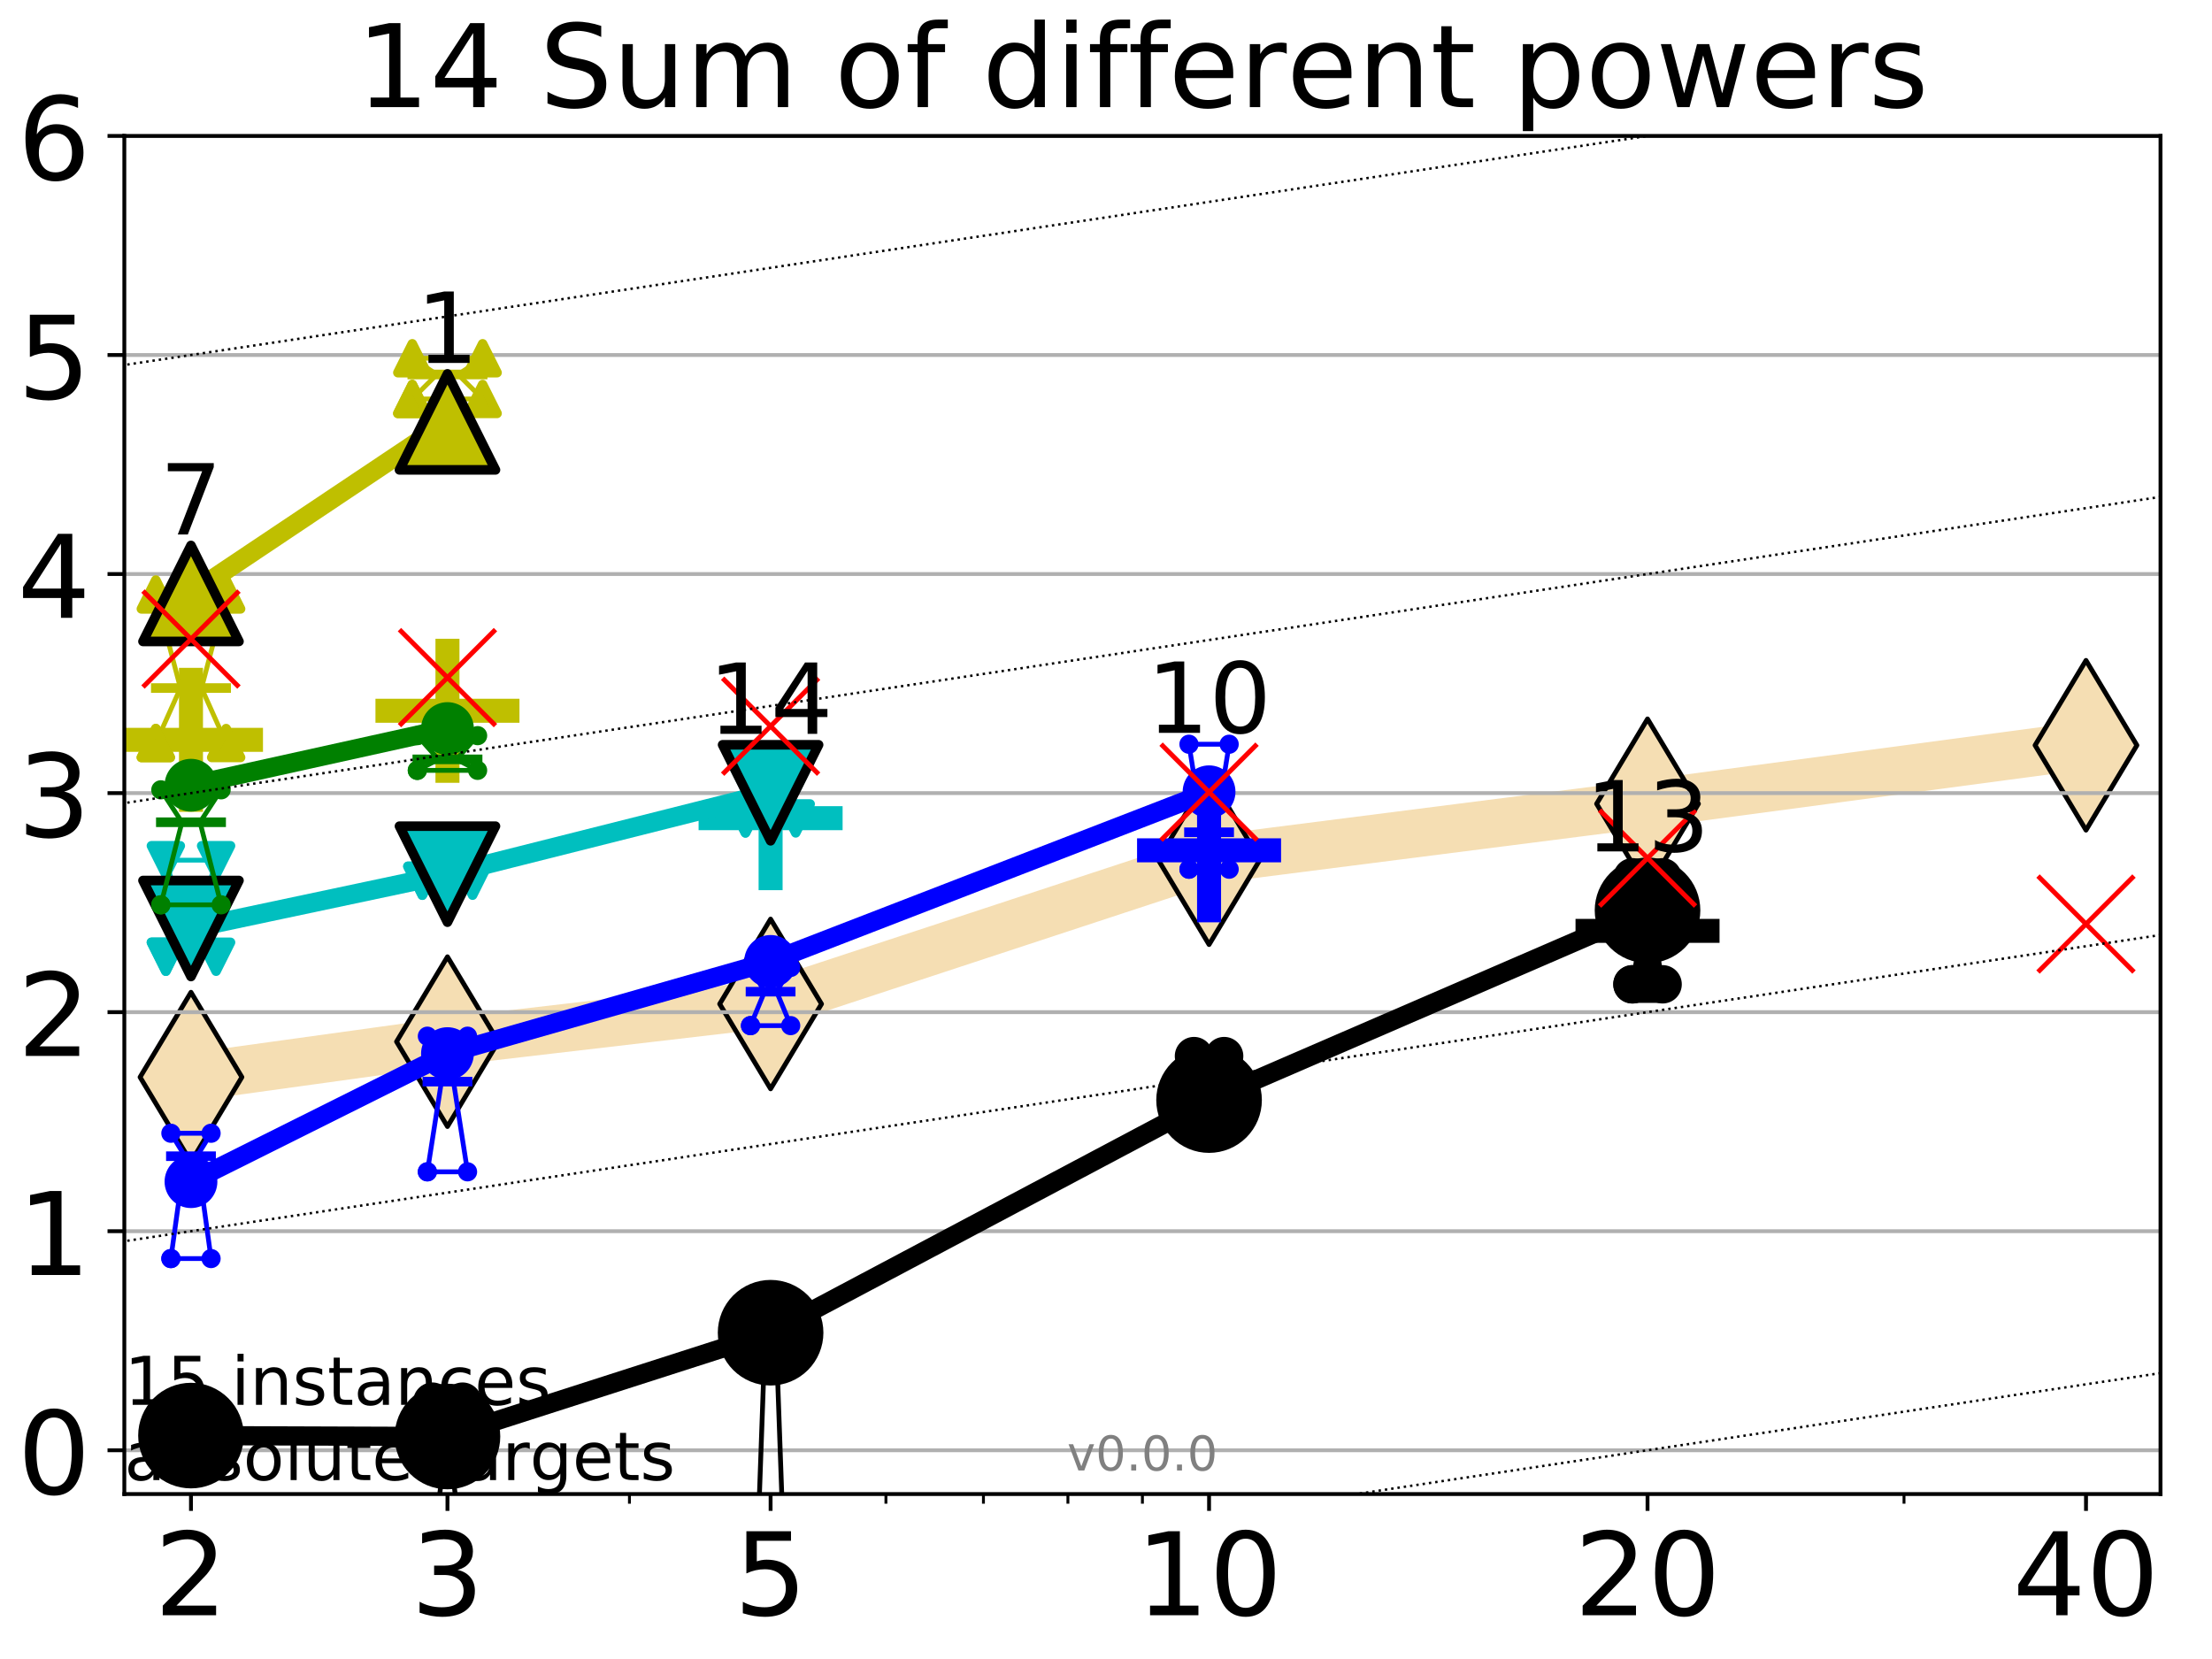 <?xml version="1.0" encoding="utf-8" standalone="no"?>
<!DOCTYPE svg PUBLIC "-//W3C//DTD SVG 1.1//EN"
  "http://www.w3.org/Graphics/SVG/1.1/DTD/svg11.dtd">
<!-- Created with matplotlib (http://matplotlib.org/) -->
<svg height="345.6pt" version="1.1" viewBox="0 0 460.8 345.6" width="460.8pt" xmlns="http://www.w3.org/2000/svg" xmlns:xlink="http://www.w3.org/1999/xlink">
 <defs>
  <style type="text/css">
*{stroke-linecap:butt;stroke-linejoin:round;}
  </style>
 </defs>
 <g id="figure_1">
  <g id="patch_1">
   <path d="M 0 345.6 
L 460.8 345.6 
L 460.8 0 
L 0 0 
z
" style="fill:#ffffff;"/>
  </g>
  <g id="axes_1">
   <g id="patch_2">
    <path d="M 25.9 311.24 
L 450.072 311.24 
L 450.072 28.32 
L 25.9 28.32 
z
" style="fill:#ffffff;"/>
   </g>
   <g id="line2d_1">
    <path clip-path="url(#p84d46f58c7)" d="M 39.784 224.389 
L 93.215 216.996 
L 160.53 209.141 
L 251.87 179.089 
L 343.211 167.448 
L 434.551 155.254 
" style="fill:none;stroke:#f5deb3;stroke-linecap:square;stroke-width:10;"/>
    <defs>
     <path d="M -0 17.678 
L 10.607 0 
L 0 -17.678 
L -10.607 -0 
z
" id="m1f54edf38d" style="stroke:#000000;stroke-linejoin:miter;"/>
    </defs>
    <g clip-path="url(#p84d46f58c7)">
     <use style="fill:#f5deb3;stroke:#000000;stroke-linejoin:miter;" x="39.784" xlink:href="#m1f54edf38d" y="224.389"/>
     <use style="fill:#f5deb3;stroke:#000000;stroke-linejoin:miter;" x="93.215" xlink:href="#m1f54edf38d" y="216.996"/>
     <use style="fill:#f5deb3;stroke:#000000;stroke-linejoin:miter;" x="160.53" xlink:href="#m1f54edf38d" y="209.141"/>
     <use style="fill:#f5deb3;stroke:#000000;stroke-linejoin:miter;" x="251.87" xlink:href="#m1f54edf38d" y="179.089"/>
     <use style="fill:#f5deb3;stroke:#000000;stroke-linejoin:miter;" x="343.211" xlink:href="#m1f54edf38d" y="167.448"/>
     <use style="fill:#f5deb3;stroke:#000000;stroke-linejoin:miter;" x="434.551" xlink:href="#m1f54edf38d" y="155.254"/>
    </g>
   </g>
   <g id="line2d_2">
    <defs>
     <path d="M -15 0 
L 15 0 
M 0 15 
L 0 -15 
" id="m82a27ba769" style="stroke:#bfbf00;stroke-width:5;"/>
    </defs>
    <g clip-path="url(#p84d46f58c7)">
     <use style="fill:#bfbf00;stroke:#bfbf00;stroke-width:5;" x="39.784" xlink:href="#m82a27ba769" y="154.121"/>
    </g>
   </g>
   <g id="line2d_3">
    <defs>
     <path d="M -15 0 
L 15 0 
M 0 15 
L 0 -15 
" id="m37ed80e625" style="stroke:#0000ff;stroke-width:5;"/>
    </defs>
    <g clip-path="url(#p84d46f58c7)">
     <use style="fill:#0000ff;stroke:#0000ff;stroke-width:5;" x="251.87" xlink:href="#m37ed80e625" y="177.135"/>
    </g>
   </g>
   <g id="line2d_4">
    <g clip-path="url(#p84d46f58c7)">
     <use style="fill:#bfbf00;stroke:#bfbf00;stroke-width:5;" x="93.215" xlink:href="#m82a27ba769" y="148.069"/>
    </g>
   </g>
   <g id="line2d_5">
    <defs>
     <path d="M -15 0 
L 15 0 
M 0 15 
L 0 -15 
" id="m08b32526a5" style="stroke:#000000;stroke-width:5;"/>
    </defs>
    <g clip-path="url(#p84d46f58c7)">
     <use style="stroke:#000000;stroke-width:5;" x="343.211" xlink:href="#m08b32526a5" y="193.916"/>
    </g>
   </g>
   <g id="line2d_6">
    <defs>
     <path d="M -15 0 
L 15 0 
M 0 15 
L 0 -15 
" id="m90ee6b397b" style="stroke:#00bfbf;stroke-width:5;"/>
    </defs>
    <g clip-path="url(#p84d46f58c7)">
     <use style="fill:#00bfbf;stroke:#00bfbf;stroke-width:5;" x="160.53" xlink:href="#m90ee6b397b" y="170.44"/>
    </g>
   </g>
   <g id="matplotlib.axis_1">
    <g id="xtick_1">
     <g id="line2d_7">
      <defs>
       <path d="M 0 0 
L 0 3.5 
" id="m9ef2059938" style="stroke:#000000;stroke-width:0.8;"/>
      </defs>
      <g>
       <use style="stroke:#000000;stroke-width:0.8;" x="39.784" xlink:href="#m9ef2059938" y="311.24"/>
      </g>
     </g>
     <g id="text_1">
      <!-- 2 -->
      <defs>
       <path d="M 19.188 8.297 
L 53.609 8.297 
L 53.609 0 
L 7.328 0 
L 7.328 8.297 
Q 12.938 14.109 22.625 23.891 
Q 32.328 33.688 34.812 36.531 
Q 39.547 41.844 41.422 45.531 
Q 43.312 49.219 43.312 52.781 
Q 43.312 58.594 39.234 62.25 
Q 35.156 65.922 28.609 65.922 
Q 23.969 65.922 18.812 64.312 
Q 13.672 62.703 7.812 59.422 
L 7.812 69.391 
Q 13.766 71.781 18.938 73 
Q 24.125 74.219 28.422 74.219 
Q 39.75 74.219 46.484 68.547 
Q 53.219 62.891 53.219 53.422 
Q 53.219 48.922 51.531 44.891 
Q 49.859 40.875 45.406 35.406 
Q 44.188 33.984 37.641 27.219 
Q 31.109 20.453 19.188 8.297 
z
" id="DejaVuSans-32"/>
      </defs>
      <g transform="translate(32.149 336.476)scale(0.24 -0.24)">
       <use xlink:href="#DejaVuSans-32"/>
      </g>
     </g>
    </g>
    <g id="xtick_2">
     <g id="line2d_8">
      <g>
       <use style="stroke:#000000;stroke-width:0.8;" x="93.215" xlink:href="#m9ef2059938" y="311.24"/>
      </g>
     </g>
     <g id="text_2">
      <!-- 3 -->
      <defs>
       <path d="M 40.578 39.312 
Q 47.656 37.797 51.625 33 
Q 55.609 28.219 55.609 21.188 
Q 55.609 10.406 48.188 4.484 
Q 40.766 -1.422 27.094 -1.422 
Q 22.516 -1.422 17.656 -0.516 
Q 12.797 0.391 7.625 2.203 
L 7.625 11.719 
Q 11.719 9.328 16.594 8.109 
Q 21.484 6.891 26.812 6.891 
Q 36.078 6.891 40.938 10.547 
Q 45.797 14.203 45.797 21.188 
Q 45.797 27.641 41.281 31.266 
Q 36.766 34.906 28.719 34.906 
L 20.219 34.906 
L 20.219 43.016 
L 29.109 43.016 
Q 36.375 43.016 40.234 45.922 
Q 44.094 48.828 44.094 54.297 
Q 44.094 59.906 40.109 62.906 
Q 36.141 65.922 28.719 65.922 
Q 24.656 65.922 20.016 65.031 
Q 15.375 64.156 9.812 62.312 
L 9.812 71.094 
Q 15.438 72.656 20.344 73.438 
Q 25.25 74.219 29.594 74.219 
Q 40.828 74.219 47.359 69.109 
Q 53.906 64.016 53.906 55.328 
Q 53.906 49.266 50.438 45.094 
Q 46.969 40.922 40.578 39.312 
z
" id="DejaVuSans-33"/>
      </defs>
      <g transform="translate(85.58 336.476)scale(0.24 -0.24)">
       <use xlink:href="#DejaVuSans-33"/>
      </g>
     </g>
    </g>
    <g id="xtick_3">
     <g id="line2d_9">
      <g>
       <use style="stroke:#000000;stroke-width:0.8;" x="160.53" xlink:href="#m9ef2059938" y="311.24"/>
      </g>
     </g>
     <g id="text_3">
      <!-- 5 -->
      <defs>
       <path d="M 10.797 72.906 
L 49.516 72.906 
L 49.516 64.594 
L 19.828 64.594 
L 19.828 46.734 
Q 21.969 47.469 24.109 47.828 
Q 26.266 48.188 28.422 48.188 
Q 40.625 48.188 47.75 41.5 
Q 54.891 34.812 54.891 23.391 
Q 54.891 11.625 47.562 5.094 
Q 40.234 -1.422 26.906 -1.422 
Q 22.312 -1.422 17.547 -0.641 
Q 12.797 0.141 7.719 1.703 
L 7.719 11.625 
Q 12.109 9.234 16.797 8.062 
Q 21.484 6.891 26.703 6.891 
Q 35.156 6.891 40.078 11.328 
Q 45.016 15.766 45.016 23.391 
Q 45.016 31 40.078 35.438 
Q 35.156 39.891 26.703 39.891 
Q 22.75 39.891 18.812 39.016 
Q 14.891 38.141 10.797 36.281 
z
" id="DejaVuSans-35"/>
      </defs>
      <g transform="translate(152.895 336.476)scale(0.24 -0.24)">
       <use xlink:href="#DejaVuSans-35"/>
      </g>
     </g>
    </g>
    <g id="xtick_4">
     <g id="line2d_10">
      <g>
       <use style="stroke:#000000;stroke-width:0.8;" x="251.87" xlink:href="#m9ef2059938" y="311.24"/>
      </g>
     </g>
     <g id="text_4">
      <!-- 10 -->
      <defs>
       <path d="M 12.406 8.297 
L 28.516 8.297 
L 28.516 63.922 
L 10.984 60.406 
L 10.984 69.391 
L 28.422 72.906 
L 38.281 72.906 
L 38.281 8.297 
L 54.391 8.297 
L 54.391 0 
L 12.406 0 
z
" id="DejaVuSans-31"/>
       <path d="M 31.781 66.406 
Q 24.172 66.406 20.328 58.906 
Q 16.5 51.422 16.5 36.375 
Q 16.5 21.391 20.328 13.891 
Q 24.172 6.391 31.781 6.391 
Q 39.453 6.391 43.281 13.891 
Q 47.125 21.391 47.125 36.375 
Q 47.125 51.422 43.281 58.906 
Q 39.453 66.406 31.781 66.406 
z
M 31.781 74.219 
Q 44.047 74.219 50.516 64.516 
Q 56.984 54.828 56.984 36.375 
Q 56.984 17.969 50.516 8.266 
Q 44.047 -1.422 31.781 -1.422 
Q 19.531 -1.422 13.062 8.266 
Q 6.594 17.969 6.594 36.375 
Q 6.594 54.828 13.062 64.516 
Q 19.531 74.219 31.781 74.219 
z
" id="DejaVuSans-30"/>
      </defs>
      <g transform="translate(236.6 336.476)scale(0.24 -0.24)">
       <use xlink:href="#DejaVuSans-31"/>
       <use x="63.623" xlink:href="#DejaVuSans-30"/>
      </g>
     </g>
    </g>
    <g id="xtick_5">
     <g id="line2d_11">
      <g>
       <use style="stroke:#000000;stroke-width:0.8;" x="343.211" xlink:href="#m9ef2059938" y="311.24"/>
      </g>
     </g>
     <g id="text_5">
      <!-- 20 -->
      <g transform="translate(327.941 336.476)scale(0.24 -0.24)">
       <use xlink:href="#DejaVuSans-32"/>
       <use x="63.623" xlink:href="#DejaVuSans-30"/>
      </g>
     </g>
    </g>
    <g id="xtick_6">
     <g id="line2d_12">
      <g>
       <use style="stroke:#000000;stroke-width:0.8;" x="434.551" xlink:href="#m9ef2059938" y="311.24"/>
      </g>
     </g>
     <g id="text_6">
      <!-- 40 -->
      <defs>
       <path d="M 37.797 64.312 
L 12.891 25.391 
L 37.797 25.391 
z
M 35.203 72.906 
L 47.609 72.906 
L 47.609 25.391 
L 58.016 25.391 
L 58.016 17.188 
L 47.609 17.188 
L 47.609 0 
L 37.797 0 
L 37.797 17.188 
L 4.891 17.188 
L 4.891 26.703 
z
" id="DejaVuSans-34"/>
      </defs>
      <g transform="translate(419.281 336.476)scale(0.24 -0.24)">
       <use xlink:href="#DejaVuSans-34"/>
       <use x="63.623" xlink:href="#DejaVuSans-30"/>
      </g>
     </g>
    </g>
    <g id="xtick_7">
     <g id="line2d_13">
      <defs>
       <path d="M 0 0 
L 0 2 
" id="m700eae4da3" style="stroke:#000000;stroke-width:0.6;"/>
      </defs>
      <g>
       <use style="stroke:#000000;stroke-width:0.6;" x="39.784" xlink:href="#m700eae4da3" y="311.24"/>
      </g>
     </g>
    </g>
    <g id="xtick_8">
     <g id="line2d_14">
      <g>
       <use style="stroke:#000000;stroke-width:0.6;" x="93.215" xlink:href="#m700eae4da3" y="311.24"/>
      </g>
     </g>
    </g>
    <g id="xtick_9">
     <g id="line2d_15">
      <g>
       <use style="stroke:#000000;stroke-width:0.6;" x="131.125" xlink:href="#m700eae4da3" y="311.24"/>
      </g>
     </g>
    </g>
    <g id="xtick_10">
     <g id="line2d_16">
      <g>
       <use style="stroke:#000000;stroke-width:0.6;" x="160.53" xlink:href="#m700eae4da3" y="311.24"/>
      </g>
     </g>
    </g>
    <g id="xtick_11">
     <g id="line2d_17">
      <g>
       <use style="stroke:#000000;stroke-width:0.6;" x="184.555" xlink:href="#m700eae4da3" y="311.24"/>
      </g>
     </g>
    </g>
    <g id="xtick_12">
     <g id="line2d_18">
      <g>
       <use style="stroke:#000000;stroke-width:0.6;" x="204.869" xlink:href="#m700eae4da3" y="311.24"/>
      </g>
     </g>
    </g>
    <g id="xtick_13">
     <g id="line2d_19">
      <g>
       <use style="stroke:#000000;stroke-width:0.6;" x="222.465" xlink:href="#m700eae4da3" y="311.24"/>
      </g>
     </g>
    </g>
    <g id="xtick_14">
     <g id="line2d_20">
      <g>
       <use style="stroke:#000000;stroke-width:0.6;" x="237.986" xlink:href="#m700eae4da3" y="311.24"/>
      </g>
     </g>
    </g>
    <g id="xtick_15">
     <g id="line2d_21">
      <g>
       <use style="stroke:#000000;stroke-width:0.6;" x="343.211" xlink:href="#m700eae4da3" y="311.24"/>
      </g>
     </g>
    </g>
    <g id="xtick_16">
     <g id="line2d_22">
      <g>
       <use style="stroke:#000000;stroke-width:0.6;" x="396.641" xlink:href="#m700eae4da3" y="311.24"/>
      </g>
     </g>
    </g>
    <g id="xtick_17">
     <g id="line2d_23">
      <g>
       <use style="stroke:#000000;stroke-width:0.6;" x="434.551" xlink:href="#m700eae4da3" y="311.24"/>
      </g>
     </g>
    </g>
   </g>
   <g id="matplotlib.axis_2">
    <g id="ytick_1">
     <g id="line2d_24">
      <path clip-path="url(#p84d46f58c7)" d="M 25.9 302.114 
L 450.072 302.114 
" style="fill:none;stroke:#b0b0b0;stroke-linecap:square;stroke-width:0.8;"/>
     </g>
     <g id="line2d_25">
      <defs>
       <path d="M 0 0 
L -3.5 0 
" id="ma269d30512" style="stroke:#000000;stroke-width:0.8;"/>
      </defs>
      <g>
       <use style="stroke:#000000;stroke-width:0.8;" x="25.9" xlink:href="#ma269d30512" y="302.114"/>
      </g>
     </g>
     <g id="text_7">
      <!-- 0 -->
      <g transform="translate(3.63 311.232)scale(0.24 -0.24)">
       <use xlink:href="#DejaVuSans-30"/>
      </g>
     </g>
    </g>
    <g id="ytick_2">
     <g id="line2d_26">
      <path clip-path="url(#p84d46f58c7)" d="M 25.9 256.481 
L 450.072 256.481 
" style="fill:none;stroke:#b0b0b0;stroke-linecap:square;stroke-width:0.8;"/>
     </g>
     <g id="line2d_27">
      <g>
       <use style="stroke:#000000;stroke-width:0.8;" x="25.9" xlink:href="#ma269d30512" y="256.481"/>
      </g>
     </g>
     <g id="text_8">
      <!-- 1 -->
      <g transform="translate(3.63 265.599)scale(0.24 -0.24)">
       <use xlink:href="#DejaVuSans-31"/>
      </g>
     </g>
    </g>
    <g id="ytick_3">
     <g id="line2d_28">
      <path clip-path="url(#p84d46f58c7)" d="M 25.9 210.849 
L 450.072 210.849 
" style="fill:none;stroke:#b0b0b0;stroke-linecap:square;stroke-width:0.8;"/>
     </g>
     <g id="line2d_29">
      <g>
       <use style="stroke:#000000;stroke-width:0.8;" x="25.9" xlink:href="#ma269d30512" y="210.849"/>
      </g>
     </g>
     <g id="text_9">
      <!-- 2 -->
      <g transform="translate(3.63 219.967)scale(0.24 -0.24)">
       <use xlink:href="#DejaVuSans-32"/>
      </g>
     </g>
    </g>
    <g id="ytick_4">
     <g id="line2d_30">
      <path clip-path="url(#p84d46f58c7)" d="M 25.9 165.217 
L 450.072 165.217 
" style="fill:none;stroke:#b0b0b0;stroke-linecap:square;stroke-width:0.8;"/>
     </g>
     <g id="line2d_31">
      <g>
       <use style="stroke:#000000;stroke-width:0.8;" x="25.9" xlink:href="#ma269d30512" y="165.217"/>
      </g>
     </g>
     <g id="text_10">
      <!-- 3 -->
      <g transform="translate(3.63 174.335)scale(0.24 -0.24)">
       <use xlink:href="#DejaVuSans-33"/>
      </g>
     </g>
    </g>
    <g id="ytick_5">
     <g id="line2d_32">
      <path clip-path="url(#p84d46f58c7)" d="M 25.9 119.585 
L 450.072 119.585 
" style="fill:none;stroke:#b0b0b0;stroke-linecap:square;stroke-width:0.8;"/>
     </g>
     <g id="line2d_33">
      <g>
       <use style="stroke:#000000;stroke-width:0.8;" x="25.9" xlink:href="#ma269d30512" y="119.585"/>
      </g>
     </g>
     <g id="text_11">
      <!-- 4 -->
      <g transform="translate(3.63 128.703)scale(0.24 -0.24)">
       <use xlink:href="#DejaVuSans-34"/>
      </g>
     </g>
    </g>
    <g id="ytick_6">
     <g id="line2d_34">
      <path clip-path="url(#p84d46f58c7)" d="M 25.9 73.952 
L 450.072 73.952 
" style="fill:none;stroke:#b0b0b0;stroke-linecap:square;stroke-width:0.8;"/>
     </g>
     <g id="line2d_35">
      <g>
       <use style="stroke:#000000;stroke-width:0.8;" x="25.9" xlink:href="#ma269d30512" y="73.952"/>
      </g>
     </g>
     <g id="text_12">
      <!-- 5 -->
      <g transform="translate(3.63 83.07)scale(0.24 -0.24)">
       <use xlink:href="#DejaVuSans-35"/>
      </g>
     </g>
    </g>
    <g id="ytick_7">
     <g id="line2d_36">
      <path clip-path="url(#p84d46f58c7)" d="M 25.9 28.32 
L 450.072 28.32 
" style="fill:none;stroke:#b0b0b0;stroke-linecap:square;stroke-width:0.8;"/>
     </g>
     <g id="line2d_37">
      <g>
       <use style="stroke:#000000;stroke-width:0.8;" x="25.9" xlink:href="#ma269d30512" y="28.32"/>
      </g>
     </g>
     <g id="text_13">
      <!-- 6 -->
      <defs>
       <path d="M 33.016 40.375 
Q 26.375 40.375 22.484 35.828 
Q 18.609 31.297 18.609 23.391 
Q 18.609 15.531 22.484 10.953 
Q 26.375 6.391 33.016 6.391 
Q 39.656 6.391 43.531 10.953 
Q 47.406 15.531 47.406 23.391 
Q 47.406 31.297 43.531 35.828 
Q 39.656 40.375 33.016 40.375 
z
M 52.594 71.297 
L 52.594 62.312 
Q 48.875 64.062 45.094 64.984 
Q 41.312 65.922 37.594 65.922 
Q 27.828 65.922 22.672 59.328 
Q 17.531 52.734 16.797 39.406 
Q 19.672 43.656 24.016 45.922 
Q 28.375 48.188 33.594 48.188 
Q 44.578 48.188 50.953 41.516 
Q 57.328 34.859 57.328 23.391 
Q 57.328 12.156 50.688 5.359 
Q 44.047 -1.422 33.016 -1.422 
Q 20.359 -1.422 13.672 8.266 
Q 6.984 17.969 6.984 36.375 
Q 6.984 53.656 15.188 63.938 
Q 23.391 74.219 37.203 74.219 
Q 40.922 74.219 44.703 73.484 
Q 48.484 72.75 52.594 71.297 
z
" id="DejaVuSans-36"/>
      </defs>
      <g transform="translate(3.63 37.438)scale(0.24 -0.24)">
       <use xlink:href="#DejaVuSans-36"/>
      </g>
     </g>
    </g>
   </g>
   <g id="line2d_38">
    <path clip-path="url(#p84d46f58c7)" d="M 36.644 315.85 
L 38.842 315.85 
L 36.644 315.85 
L 42.924 315.85 
L 40.726 315.85 
L 42.924 315.85 
L 36.644 315.85 
" style="fill:none;stroke:#000000;stroke-linecap:square;"/>
   </g>
   <g id="line2d_39">
    <path clip-path="url(#p84d46f58c7)" d="M 36.644 315.85 
L 42.924 315.85 
L 42.924 315.85 
L 36.644 315.85 
L 36.644 315.85 
" style="fill:none;"/>
    <defs>
     <path d="M 0 3 
C 0.796 3 1.559 2.684 2.121 2.121 
C 2.684 1.559 3 0.796 3 0 
C 3 -0.796 2.684 -1.559 2.121 -2.121 
C 1.559 -2.684 0.796 -3 0 -3 
C -0.796 -3 -1.559 -2.684 -2.121 -2.121 
C -2.684 -1.559 -3 -0.796 -3 0 
C -3 0.796 -2.684 1.559 -2.121 2.121 
C -1.559 2.684 -0.796 3 0 3 
z
" id="m4a6d218fb8" style="stroke:#000000;stroke-width:2;"/>
    </defs>
    <g clip-path="url(#p84d46f58c7)">
     <use style="stroke:#000000;stroke-width:2;" x="36.644" xlink:href="#m4a6d218fb8" y="315.85"/>
     <use style="stroke:#000000;stroke-width:2;" x="42.924" xlink:href="#m4a6d218fb8" y="315.85"/>
     <use style="stroke:#000000;stroke-width:2;" x="42.924" xlink:href="#m4a6d218fb8" y="315.85"/>
     <use style="stroke:#000000;stroke-width:2;" x="36.644" xlink:href="#m4a6d218fb8" y="315.85"/>
     <use style="stroke:#000000;stroke-width:2;" x="36.644" xlink:href="#m4a6d218fb8" y="315.85"/>
    </g>
   </g>
   <g id="line2d_40">
    <path clip-path="url(#p84d46f58c7)" d="M 36.644 315.85 
L 42.924 315.85 
" style="fill:none;stroke:#000000;stroke-linecap:square;stroke-width:2;"/>
   </g>
   <g id="line2d_41">
    <path clip-path="url(#p84d46f58c7)" d="M 90.075 323.886 
L 92.273 305.727 
L 90.075 291.99 
L 96.355 291.99 
L 94.157 305.727 
L 96.355 323.886 
L 90.075 323.886 
" style="fill:none;stroke:#000000;stroke-linecap:square;"/>
   </g>
   <g id="line2d_42">
    <path clip-path="url(#p84d46f58c7)" d="M 90.075 323.886 
L 96.355 323.886 
L 96.355 291.99 
L 90.075 291.99 
L 90.075 323.886 
" style="fill:none;"/>
    <g clip-path="url(#p84d46f58c7)">
     <use style="stroke:#000000;stroke-width:2;" x="90.075" xlink:href="#m4a6d218fb8" y="323.886"/>
     <use style="stroke:#000000;stroke-width:2;" x="96.355" xlink:href="#m4a6d218fb8" y="323.886"/>
     <use style="stroke:#000000;stroke-width:2;" x="96.355" xlink:href="#m4a6d218fb8" y="291.99"/>
     <use style="stroke:#000000;stroke-width:2;" x="90.075" xlink:href="#m4a6d218fb8" y="291.99"/>
     <use style="stroke:#000000;stroke-width:2;" x="90.075" xlink:href="#m4a6d218fb8" y="323.886"/>
    </g>
   </g>
   <g id="line2d_43">
    <path clip-path="url(#p84d46f58c7)" d="M 90.075 305.727 
L 96.355 305.727 
" style="fill:none;stroke:#000000;stroke-linecap:square;stroke-width:2;"/>
   </g>
   <g id="line2d_44">
    <path clip-path="url(#p84d46f58c7)" d="M 157.39 334.009 
L 159.588 272.751 
L 157.39 272.751 
L 163.669 272.751 
L 161.472 272.751 
L 163.669 334.009 
L 157.39 334.009 
" style="fill:none;stroke:#000000;stroke-linecap:square;"/>
   </g>
   <g id="line2d_45">
    <path clip-path="url(#p84d46f58c7)" d="M 157.39 334.009 
L 163.669 334.009 
L 163.669 272.751 
L 157.39 272.751 
L 157.39 334.009 
" style="fill:none;"/>
    <g clip-path="url(#p84d46f58c7)">
     <use style="stroke:#000000;stroke-width:2;" x="157.39" xlink:href="#m4a6d218fb8" y="334.009"/>
     <use style="stroke:#000000;stroke-width:2;" x="163.669" xlink:href="#m4a6d218fb8" y="334.009"/>
     <use style="stroke:#000000;stroke-width:2;" x="163.669" xlink:href="#m4a6d218fb8" y="272.751"/>
     <use style="stroke:#000000;stroke-width:2;" x="157.39" xlink:href="#m4a6d218fb8" y="272.751"/>
     <use style="stroke:#000000;stroke-width:2;" x="157.39" xlink:href="#m4a6d218fb8" y="334.009"/>
    </g>
   </g>
   <g id="line2d_46">
    <path clip-path="url(#p84d46f58c7)" d="M 157.39 272.751 
L 163.669 272.751 
" style="fill:none;stroke:#000000;stroke-linecap:square;stroke-width:2;"/>
   </g>
   <g id="line2d_47">
    <path clip-path="url(#p84d46f58c7)" d="M 248.73 228.811 
L 250.928 226.067 
L 248.73 220.006 
L 255.01 220.006 
L 252.812 226.067 
L 255.01 228.811 
L 248.73 228.811 
" style="fill:none;stroke:#000000;stroke-linecap:square;"/>
   </g>
   <g id="line2d_48">
    <path clip-path="url(#p84d46f58c7)" d="M 248.73 228.811 
L 255.01 228.811 
L 255.01 220.006 
L 248.73 220.006 
L 248.73 228.811 
" style="fill:none;"/>
    <g clip-path="url(#p84d46f58c7)">
     <use style="stroke:#000000;stroke-width:2;" x="248.73" xlink:href="#m4a6d218fb8" y="228.811"/>
     <use style="stroke:#000000;stroke-width:2;" x="255.01" xlink:href="#m4a6d218fb8" y="228.811"/>
     <use style="stroke:#000000;stroke-width:2;" x="255.01" xlink:href="#m4a6d218fb8" y="220.006"/>
     <use style="stroke:#000000;stroke-width:2;" x="248.73" xlink:href="#m4a6d218fb8" y="220.006"/>
     <use style="stroke:#000000;stroke-width:2;" x="248.73" xlink:href="#m4a6d218fb8" y="228.811"/>
    </g>
   </g>
   <g id="line2d_49">
    <path clip-path="url(#p84d46f58c7)" d="M 248.73 226.067 
L 255.01 226.067 
" style="fill:none;stroke:#000000;stroke-linecap:square;stroke-width:2;"/>
   </g>
   <g id="line2d_50">
    <path clip-path="url(#p84d46f58c7)" d="M 340.071 205.049 
L 342.269 191.753 
L 340.071 182.756 
L 346.35 182.756 
L 344.152 191.753 
L 346.35 205.049 
L 340.071 205.049 
" style="fill:none;stroke:#000000;stroke-linecap:square;"/>
   </g>
   <g id="line2d_51">
    <path clip-path="url(#p84d46f58c7)" d="M 340.071 205.049 
L 346.35 205.049 
L 346.35 182.756 
L 340.071 182.756 
L 340.071 205.049 
" style="fill:none;"/>
    <g clip-path="url(#p84d46f58c7)">
     <use style="stroke:#000000;stroke-width:2;" x="340.071" xlink:href="#m4a6d218fb8" y="205.049"/>
     <use style="stroke:#000000;stroke-width:2;" x="346.35" xlink:href="#m4a6d218fb8" y="205.049"/>
     <use style="stroke:#000000;stroke-width:2;" x="346.35" xlink:href="#m4a6d218fb8" y="182.756"/>
     <use style="stroke:#000000;stroke-width:2;" x="340.071" xlink:href="#m4a6d218fb8" y="182.756"/>
     <use style="stroke:#000000;stroke-width:2;" x="340.071" xlink:href="#m4a6d218fb8" y="205.049"/>
    </g>
   </g>
   <g id="line2d_52">
    <path clip-path="url(#p84d46f58c7)" d="M 340.071 191.753 
L 346.35 191.753 
" style="fill:none;stroke:#000000;stroke-linecap:square;stroke-width:2;"/>
   </g>
   <g id="line2d_53">
    <path clip-path="url(#p84d46f58c7)" d="M 39.784 299.059 
L 93.215 299.248 
" style="fill:none;stroke:#000000;stroke-linecap:square;stroke-width:4;"/>
   </g>
   <g id="line2d_54">
    <path clip-path="url(#p84d46f58c7)" d="M 93.215 299.248 
L 160.53 277.629 
" style="fill:none;stroke:#000000;stroke-linecap:square;stroke-width:4;"/>
   </g>
   <g id="line2d_55">
    <path clip-path="url(#p84d46f58c7)" d="M 160.53 277.629 
L 251.87 229.167 
" style="fill:none;stroke:#000000;stroke-linecap:square;stroke-width:4;"/>
   </g>
   <g id="line2d_56">
    <path clip-path="url(#p84d46f58c7)" d="M 251.87 229.167 
L 343.211 189.647 
" style="fill:none;stroke:#000000;stroke-linecap:square;stroke-width:4;"/>
   </g>
   <g id="line2d_57">
    <path clip-path="url(#p84d46f58c7)" d="M 39.784 299.059 
L 93.215 299.248 
L 160.53 277.629 
L 251.87 229.167 
L 343.211 189.647 
" style="fill:none;"/>
    <defs>
     <path d="M 0 10 
C 2.652 10 5.196 8.946 7.071 7.071 
C 8.946 5.196 10 2.652 10 0 
C 10 -2.652 8.946 -5.196 7.071 -7.071 
C 5.196 -8.946 2.652 -10 0 -10 
C -2.652 -10 -5.196 -8.946 -7.071 -7.071 
C -8.946 -5.196 -10 -2.652 -10 0 
C -10 2.652 -8.946 5.196 -7.071 7.071 
C -5.196 8.946 -2.652 10 0 10 
z
" id="m3aaef2c1e2" style="stroke:#000000;stroke-width:2;"/>
    </defs>
    <g clip-path="url(#p84d46f58c7)">
     <use style="stroke:#000000;stroke-width:2;" x="39.784" xlink:href="#m3aaef2c1e2" y="299.059"/>
     <use style="stroke:#000000;stroke-width:2;" x="93.215" xlink:href="#m3aaef2c1e2" y="299.248"/>
     <use style="stroke:#000000;stroke-width:2;" x="160.53" xlink:href="#m3aaef2c1e2" y="277.629"/>
     <use style="stroke:#000000;stroke-width:2;" x="251.87" xlink:href="#m3aaef2c1e2" y="229.167"/>
     <use style="stroke:#000000;stroke-width:2;" x="343.211" xlink:href="#m3aaef2c1e2" y="189.647"/>
    </g>
   </g>
   <g id="line2d_58">
    <path clip-path="url(#p84d46f58c7)" d="M 35.597 262.183 
L 38.528 240.856 
L 35.597 236.076 
L 43.971 236.076 
L 41.04 240.856 
L 43.971 262.183 
L 35.597 262.183 
" style="fill:none;stroke:#0000ff;stroke-linecap:square;"/>
   </g>
   <g id="line2d_59">
    <path clip-path="url(#p84d46f58c7)" d="M 35.597 262.183 
L 43.971 262.183 
L 43.971 236.076 
L 35.597 236.076 
L 35.597 262.183 
" style="fill:none;"/>
    <defs>
     <path d="M 0 1.5 
C 0.398 1.5 0.779 1.342 1.061 1.061 
C 1.342 0.779 1.5 0.398 1.5 0 
C 1.5 -0.398 1.342 -0.779 1.061 -1.061 
C 0.779 -1.342 0.398 -1.5 0 -1.5 
C -0.398 -1.5 -0.779 -1.342 -1.061 -1.061 
C -1.342 -0.779 -1.5 -0.398 -1.5 0 
C -1.5 0.398 -1.342 0.779 -1.061 1.061 
C -0.779 1.342 -0.398 1.5 0 1.5 
z
" id="maa2395915d" style="stroke:#0000ff;"/>
    </defs>
    <g clip-path="url(#p84d46f58c7)">
     <use style="fill:#0000ff;stroke:#0000ff;" x="35.597" xlink:href="#maa2395915d" y="262.183"/>
     <use style="fill:#0000ff;stroke:#0000ff;" x="43.971" xlink:href="#maa2395915d" y="262.183"/>
     <use style="fill:#0000ff;stroke:#0000ff;" x="43.971" xlink:href="#maa2395915d" y="236.076"/>
     <use style="fill:#0000ff;stroke:#0000ff;" x="35.597" xlink:href="#maa2395915d" y="236.076"/>
     <use style="fill:#0000ff;stroke:#0000ff;" x="35.597" xlink:href="#maa2395915d" y="262.183"/>
    </g>
   </g>
   <g id="line2d_60">
    <path clip-path="url(#p84d46f58c7)" d="M 35.597 240.856 
L 43.971 240.856 
" style="fill:none;stroke:#0000ff;stroke-linecap:square;stroke-width:2;"/>
   </g>
   <g id="line2d_61">
    <path clip-path="url(#p84d46f58c7)" d="M 89.028 244.112 
L 91.959 225.326 
L 89.028 215.858 
L 97.401 215.858 
L 94.471 225.326 
L 97.401 244.112 
L 89.028 244.112 
" style="fill:none;stroke:#0000ff;stroke-linecap:square;"/>
   </g>
   <g id="line2d_62">
    <path clip-path="url(#p84d46f58c7)" d="M 89.028 244.112 
L 97.401 244.112 
L 97.401 215.858 
L 89.028 215.858 
L 89.028 244.112 
" style="fill:none;"/>
    <g clip-path="url(#p84d46f58c7)">
     <use style="fill:#0000ff;stroke:#0000ff;" x="89.028" xlink:href="#maa2395915d" y="244.112"/>
     <use style="fill:#0000ff;stroke:#0000ff;" x="97.401" xlink:href="#maa2395915d" y="244.112"/>
     <use style="fill:#0000ff;stroke:#0000ff;" x="97.401" xlink:href="#maa2395915d" y="215.858"/>
     <use style="fill:#0000ff;stroke:#0000ff;" x="89.028" xlink:href="#maa2395915d" y="215.858"/>
     <use style="fill:#0000ff;stroke:#0000ff;" x="89.028" xlink:href="#maa2395915d" y="244.112"/>
    </g>
   </g>
   <g id="line2d_63">
    <path clip-path="url(#p84d46f58c7)" d="M 89.028 225.326 
L 97.401 225.326 
" style="fill:none;stroke:#0000ff;stroke-linecap:square;stroke-width:2;"/>
   </g>
   <g id="line2d_64">
    <path clip-path="url(#p84d46f58c7)" d="M 156.343 213.655 
L 159.274 206.586 
L 156.343 201.535 
L 164.716 201.535 
L 161.786 206.586 
L 164.716 213.655 
L 156.343 213.655 
" style="fill:none;stroke:#0000ff;stroke-linecap:square;"/>
   </g>
   <g id="line2d_65">
    <path clip-path="url(#p84d46f58c7)" d="M 156.343 213.655 
L 164.716 213.655 
L 164.716 201.535 
L 156.343 201.535 
L 156.343 213.655 
" style="fill:none;"/>
    <g clip-path="url(#p84d46f58c7)">
     <use style="fill:#0000ff;stroke:#0000ff;" x="156.343" xlink:href="#maa2395915d" y="213.655"/>
     <use style="fill:#0000ff;stroke:#0000ff;" x="164.716" xlink:href="#maa2395915d" y="213.655"/>
     <use style="fill:#0000ff;stroke:#0000ff;" x="164.716" xlink:href="#maa2395915d" y="201.535"/>
     <use style="fill:#0000ff;stroke:#0000ff;" x="156.343" xlink:href="#maa2395915d" y="201.535"/>
     <use style="fill:#0000ff;stroke:#0000ff;" x="156.343" xlink:href="#maa2395915d" y="213.655"/>
    </g>
   </g>
   <g id="line2d_66">
    <path clip-path="url(#p84d46f58c7)" d="M 156.343 206.586 
L 164.716 206.586 
" style="fill:none;stroke:#0000ff;stroke-linecap:square;stroke-width:2;"/>
   </g>
   <g id="line2d_67">
    <path clip-path="url(#p84d46f58c7)" d="M 247.683 181.072 
L 250.614 173.373 
L 247.683 155.038 
L 256.057 155.038 
L 253.126 173.373 
L 256.057 181.072 
L 247.683 181.072 
" style="fill:none;stroke:#0000ff;stroke-linecap:square;"/>
   </g>
   <g id="line2d_68">
    <path clip-path="url(#p84d46f58c7)" d="M 247.683 181.072 
L 256.057 181.072 
L 256.057 155.038 
L 247.683 155.038 
L 247.683 181.072 
" style="fill:none;"/>
    <g clip-path="url(#p84d46f58c7)">
     <use style="fill:#0000ff;stroke:#0000ff;" x="247.683" xlink:href="#maa2395915d" y="181.072"/>
     <use style="fill:#0000ff;stroke:#0000ff;" x="256.057" xlink:href="#maa2395915d" y="181.072"/>
     <use style="fill:#0000ff;stroke:#0000ff;" x="256.057" xlink:href="#maa2395915d" y="155.038"/>
     <use style="fill:#0000ff;stroke:#0000ff;" x="247.683" xlink:href="#maa2395915d" y="155.038"/>
     <use style="fill:#0000ff;stroke:#0000ff;" x="247.683" xlink:href="#maa2395915d" y="181.072"/>
    </g>
   </g>
   <g id="line2d_69">
    <path clip-path="url(#p84d46f58c7)" d="M 247.683 173.373 
L 256.057 173.373 
" style="fill:none;stroke:#0000ff;stroke-linecap:square;stroke-width:2;"/>
   </g>
   <g id="line2d_70">
    <path clip-path="url(#p84d46f58c7)" d="M 39.784 246.161 
L 93.215 219.488 
" style="fill:none;stroke:#0000ff;stroke-linecap:square;stroke-width:4;"/>
   </g>
   <g id="line2d_71">
    <path clip-path="url(#p84d46f58c7)" d="M 93.215 219.488 
L 160.53 200.282 
" style="fill:none;stroke:#0000ff;stroke-linecap:square;stroke-width:4;"/>
   </g>
   <g id="line2d_72">
    <path clip-path="url(#p84d46f58c7)" d="M 160.53 200.282 
L 251.87 164.943 
" style="fill:none;stroke:#0000ff;stroke-linecap:square;stroke-width:4;"/>
   </g>
   <g id="line2d_73">
    <path clip-path="url(#p84d46f58c7)" d="M 39.784 246.161 
L 93.215 219.488 
L 160.53 200.282 
L 251.87 164.943 
" style="fill:none;"/>
    <defs>
     <path d="M 0 5 
C 1.326 5 2.598 4.473 3.536 3.536 
C 4.473 2.598 5 1.326 5 0 
C 5 -1.326 4.473 -2.598 3.536 -3.536 
C 2.598 -4.473 1.326 -5 0 -5 
C -1.326 -5 -2.598 -4.473 -3.536 -3.536 
C -4.473 -2.598 -5 -1.326 -5 0 
C -5 1.326 -4.473 2.598 -3.536 3.536 
C -2.598 4.473 -1.326 5 0 5 
z
" id="m90ea9e4f6b" style="stroke:#0000ff;"/>
    </defs>
    <g clip-path="url(#p84d46f58c7)">
     <use style="fill:#0000ff;stroke:#0000ff;" x="39.784" xlink:href="#m90ea9e4f6b" y="246.161"/>
     <use style="fill:#0000ff;stroke:#0000ff;" x="93.215" xlink:href="#m90ea9e4f6b" y="219.488"/>
     <use style="fill:#0000ff;stroke:#0000ff;" x="160.53" xlink:href="#m90ea9e4f6b" y="200.282"/>
     <use style="fill:#0000ff;stroke:#0000ff;" x="251.87" xlink:href="#m90ea9e4f6b" y="164.943"/>
    </g>
   </g>
   <g id="line2d_74">
    <path clip-path="url(#p84d46f58c7)" d="M 34.551 199.311 
L 38.214 191.989 
L 34.551 179.193 
L 45.017 179.193 
L 41.354 191.989 
L 45.017 199.311 
L 34.551 199.311 
" style="fill:none;stroke:#00bfbf;stroke-linecap:square;"/>
   </g>
   <g id="line2d_75">
    <path clip-path="url(#p84d46f58c7)" d="M 34.551 199.311 
L 45.017 199.311 
L 45.017 179.193 
L 34.551 179.193 
L 34.551 199.311 
" style="fill:none;"/>
    <defs>
     <path d="M -0 3 
L 3 -3 
L -3 -3 
z
" id="mf60b8e94f9" style="stroke:#00bfbf;stroke-linejoin:miter;stroke-width:2;"/>
    </defs>
    <g clip-path="url(#p84d46f58c7)">
     <use style="fill:#00bfbf;stroke:#00bfbf;stroke-linejoin:miter;stroke-width:2;" x="34.551" xlink:href="#mf60b8e94f9" y="199.311"/>
     <use style="fill:#00bfbf;stroke:#00bfbf;stroke-linejoin:miter;stroke-width:2;" x="45.017" xlink:href="#mf60b8e94f9" y="199.311"/>
     <use style="fill:#00bfbf;stroke:#00bfbf;stroke-linejoin:miter;stroke-width:2;" x="45.017" xlink:href="#mf60b8e94f9" y="179.193"/>
     <use style="fill:#00bfbf;stroke:#00bfbf;stroke-linejoin:miter;stroke-width:2;" x="34.551" xlink:href="#mf60b8e94f9" y="179.193"/>
     <use style="fill:#00bfbf;stroke:#00bfbf;stroke-linejoin:miter;stroke-width:2;" x="34.551" xlink:href="#mf60b8e94f9" y="199.311"/>
    </g>
   </g>
   <g id="line2d_76">
    <path clip-path="url(#p84d46f58c7)" d="M 34.551 191.989 
L 45.017 191.989 
" style="fill:none;stroke:#00bfbf;stroke-linecap:square;stroke-width:2;"/>
   </g>
   <g id="line2d_77">
    <path clip-path="url(#p84d46f58c7)" d="M 87.982 183.475 
L 91.645 179.673 
L 87.982 176.357 
L 98.448 176.357 
L 94.785 179.673 
L 98.448 183.475 
L 87.982 183.475 
" style="fill:none;stroke:#00bfbf;stroke-linecap:square;"/>
   </g>
   <g id="line2d_78">
    <path clip-path="url(#p84d46f58c7)" d="M 87.982 183.475 
L 98.448 183.475 
L 98.448 176.357 
L 87.982 176.357 
L 87.982 183.475 
" style="fill:none;"/>
    <g clip-path="url(#p84d46f58c7)">
     <use style="fill:#00bfbf;stroke:#00bfbf;stroke-linejoin:miter;stroke-width:2;" x="87.982" xlink:href="#mf60b8e94f9" y="183.475"/>
     <use style="fill:#00bfbf;stroke:#00bfbf;stroke-linejoin:miter;stroke-width:2;" x="98.448" xlink:href="#mf60b8e94f9" y="183.475"/>
     <use style="fill:#00bfbf;stroke:#00bfbf;stroke-linejoin:miter;stroke-width:2;" x="98.448" xlink:href="#mf60b8e94f9" y="176.357"/>
     <use style="fill:#00bfbf;stroke:#00bfbf;stroke-linejoin:miter;stroke-width:2;" x="87.982" xlink:href="#mf60b8e94f9" y="176.357"/>
     <use style="fill:#00bfbf;stroke:#00bfbf;stroke-linejoin:miter;stroke-width:2;" x="87.982" xlink:href="#mf60b8e94f9" y="183.475"/>
    </g>
   </g>
   <g id="line2d_79">
    <path clip-path="url(#p84d46f58c7)" d="M 87.982 179.673 
L 98.448 179.673 
" style="fill:none;stroke:#00bfbf;stroke-linecap:square;stroke-width:2;"/>
   </g>
   <g id="line2d_80">
    <path clip-path="url(#p84d46f58c7)" d="M 155.296 170.495 
L 158.96 163.602 
L 155.296 161.528 
L 165.763 161.528 
L 162.1 163.602 
L 165.763 170.495 
L 155.296 170.495 
" style="fill:none;stroke:#00bfbf;stroke-linecap:square;"/>
   </g>
   <g id="line2d_81">
    <path clip-path="url(#p84d46f58c7)" d="M 155.296 170.495 
L 165.763 170.495 
L 165.763 161.528 
L 155.296 161.528 
L 155.296 170.495 
" style="fill:none;"/>
    <g clip-path="url(#p84d46f58c7)">
     <use style="fill:#00bfbf;stroke:#00bfbf;stroke-linejoin:miter;stroke-width:2;" x="155.296" xlink:href="#mf60b8e94f9" y="170.495"/>
     <use style="fill:#00bfbf;stroke:#00bfbf;stroke-linejoin:miter;stroke-width:2;" x="165.763" xlink:href="#mf60b8e94f9" y="170.495"/>
     <use style="fill:#00bfbf;stroke:#00bfbf;stroke-linejoin:miter;stroke-width:2;" x="165.763" xlink:href="#mf60b8e94f9" y="161.528"/>
     <use style="fill:#00bfbf;stroke:#00bfbf;stroke-linejoin:miter;stroke-width:2;" x="155.296" xlink:href="#mf60b8e94f9" y="161.528"/>
     <use style="fill:#00bfbf;stroke:#00bfbf;stroke-linejoin:miter;stroke-width:2;" x="155.296" xlink:href="#mf60b8e94f9" y="170.495"/>
    </g>
   </g>
   <g id="line2d_82">
    <path clip-path="url(#p84d46f58c7)" d="M 155.296 163.602 
L 165.763 163.602 
" style="fill:none;stroke:#00bfbf;stroke-linecap:square;stroke-width:2;"/>
   </g>
   <g id="line2d_83">
    <path clip-path="url(#p84d46f58c7)" d="M 39.784 193.428 
L 93.215 182.106 
" style="fill:none;stroke:#00bfbf;stroke-linecap:square;stroke-width:4;"/>
   </g>
   <g id="line2d_84">
    <path clip-path="url(#p84d46f58c7)" d="M 93.215 182.106 
L 160.53 165.152 
" style="fill:none;stroke:#00bfbf;stroke-linecap:square;stroke-width:4;"/>
   </g>
   <g id="line2d_85">
    <path clip-path="url(#p84d46f58c7)" d="M 39.784 193.428 
L 93.215 182.106 
L 160.53 165.152 
" style="fill:none;"/>
    <defs>
     <path d="M -0 10 
L 10 -10 
L -10 -10 
z
" id="m73965acb51" style="stroke:#000000;stroke-linejoin:miter;stroke-width:2;"/>
    </defs>
    <g clip-path="url(#p84d46f58c7)">
     <use style="fill:#00bfbf;stroke:#000000;stroke-linejoin:miter;stroke-width:2;" x="39.784" xlink:href="#m73965acb51" y="193.428"/>
     <use style="fill:#00bfbf;stroke:#000000;stroke-linejoin:miter;stroke-width:2;" x="93.215" xlink:href="#m73965acb51" y="182.106"/>
     <use style="fill:#00bfbf;stroke:#000000;stroke-linejoin:miter;stroke-width:2;" x="160.53" xlink:href="#m73965acb51" y="165.152"/>
    </g>
   </g>
   <g id="line2d_86">
    <path clip-path="url(#p84d46f58c7)" d="M 33.504 188.491 
L 37.9 171.285 
L 33.504 164.535 
L 46.064 164.535 
L 41.668 171.285 
L 46.064 188.491 
L 33.504 188.491 
" style="fill:none;stroke:#008000;stroke-linecap:square;"/>
   </g>
   <g id="line2d_87">
    <path clip-path="url(#p84d46f58c7)" d="M 33.504 188.491 
L 46.064 188.491 
L 46.064 164.535 
L 33.504 164.535 
L 33.504 188.491 
" style="fill:none;"/>
    <defs>
     <path d="M 0 1.5 
C 0.398 1.5 0.779 1.342 1.061 1.061 
C 1.342 0.779 1.5 0.398 1.5 0 
C 1.5 -0.398 1.342 -0.779 1.061 -1.061 
C 0.779 -1.342 0.398 -1.5 0 -1.5 
C -0.398 -1.5 -0.779 -1.342 -1.061 -1.061 
C -1.342 -0.779 -1.5 -0.398 -1.5 0 
C -1.5 0.398 -1.342 0.779 -1.061 1.061 
C -0.779 1.342 -0.398 1.5 0 1.5 
z
" id="md9d8a6a0a9" style="stroke:#008000;"/>
    </defs>
    <g clip-path="url(#p84d46f58c7)">
     <use style="fill:#008000;stroke:#008000;" x="33.504" xlink:href="#md9d8a6a0a9" y="188.491"/>
     <use style="fill:#008000;stroke:#008000;" x="46.064" xlink:href="#md9d8a6a0a9" y="188.491"/>
     <use style="fill:#008000;stroke:#008000;" x="46.064" xlink:href="#md9d8a6a0a9" y="164.535"/>
     <use style="fill:#008000;stroke:#008000;" x="33.504" xlink:href="#md9d8a6a0a9" y="164.535"/>
     <use style="fill:#008000;stroke:#008000;" x="33.504" xlink:href="#md9d8a6a0a9" y="188.491"/>
    </g>
   </g>
   <g id="line2d_88">
    <path clip-path="url(#p84d46f58c7)" d="M 33.504 171.285 
L 46.064 171.285 
" style="fill:none;stroke:#008000;stroke-linecap:square;stroke-width:2;"/>
   </g>
   <g id="line2d_89">
    <path clip-path="url(#p84d46f58c7)" d="M 86.935 160.48 
L 91.331 158.189 
L 86.935 153.251 
L 99.495 153.251 
L 95.099 158.189 
L 99.495 160.48 
L 86.935 160.48 
" style="fill:none;stroke:#008000;stroke-linecap:square;"/>
   </g>
   <g id="line2d_90">
    <path clip-path="url(#p84d46f58c7)" d="M 86.935 160.48 
L 99.495 160.48 
L 99.495 153.251 
L 86.935 153.251 
L 86.935 160.48 
" style="fill:none;"/>
    <g clip-path="url(#p84d46f58c7)">
     <use style="fill:#008000;stroke:#008000;" x="86.935" xlink:href="#md9d8a6a0a9" y="160.48"/>
     <use style="fill:#008000;stroke:#008000;" x="99.495" xlink:href="#md9d8a6a0a9" y="160.48"/>
     <use style="fill:#008000;stroke:#008000;" x="99.495" xlink:href="#md9d8a6a0a9" y="153.251"/>
     <use style="fill:#008000;stroke:#008000;" x="86.935" xlink:href="#md9d8a6a0a9" y="153.251"/>
     <use style="fill:#008000;stroke:#008000;" x="86.935" xlink:href="#md9d8a6a0a9" y="160.48"/>
    </g>
   </g>
   <g id="line2d_91">
    <path clip-path="url(#p84d46f58c7)" d="M 86.935 158.189 
L 99.495 158.189 
" style="fill:none;stroke:#008000;stroke-linecap:square;stroke-width:2;"/>
   </g>
   <g id="line2d_92">
    <path clip-path="url(#p84d46f58c7)" d="M 39.784 163.576 
L 93.215 151.771 
" style="fill:none;stroke:#008000;stroke-linecap:square;stroke-width:4;"/>
   </g>
   <g id="line2d_93">
    <path clip-path="url(#p84d46f58c7)" d="M 39.784 163.576 
L 93.215 151.771 
" style="fill:none;"/>
    <defs>
     <path d="M 0 5 
C 1.326 5 2.598 4.473 3.536 3.536 
C 4.473 2.598 5 1.326 5 0 
C 5 -1.326 4.473 -2.598 3.536 -3.536 
C 2.598 -4.473 1.326 -5 0 -5 
C -1.326 -5 -2.598 -4.473 -3.536 -3.536 
C -4.473 -2.598 -5 -1.326 -5 0 
C -5 1.326 -4.473 2.598 -3.536 3.536 
C -2.598 4.473 -1.326 5 0 5 
z
" id="mb4b44f8fbb" style="stroke:#008000;"/>
    </defs>
    <g clip-path="url(#p84d46f58c7)">
     <use style="fill:#008000;stroke:#008000;" x="39.784" xlink:href="#mb4b44f8fbb" y="163.576"/>
     <use style="fill:#008000;stroke:#008000;" x="93.215" xlink:href="#mb4b44f8fbb" y="151.771"/>
    </g>
   </g>
   <g id="line2d_94">
    <path clip-path="url(#p84d46f58c7)" d="M 32.458 154.789 
L 37.586 143.329 
L 32.458 123.839 
L 47.11 123.839 
L 41.982 143.329 
L 47.11 154.789 
L 32.458 154.789 
" style="fill:none;stroke:#bfbf00;stroke-linecap:square;"/>
   </g>
   <g id="line2d_95">
    <path clip-path="url(#p84d46f58c7)" d="M 32.458 154.789 
L 47.11 154.789 
L 47.11 123.839 
L 32.458 123.839 
L 32.458 154.789 
" style="fill:none;"/>
    <defs>
     <path d="M 0 -3 
L -3 3 
L 3 3 
z
" id="mcc6eea0edd" style="stroke:#bfbf00;stroke-linejoin:miter;stroke-width:2;"/>
    </defs>
    <g clip-path="url(#p84d46f58c7)">
     <use style="fill:#bfbf00;stroke:#bfbf00;stroke-linejoin:miter;stroke-width:2;" x="32.458" xlink:href="#mcc6eea0edd" y="154.789"/>
     <use style="fill:#bfbf00;stroke:#bfbf00;stroke-linejoin:miter;stroke-width:2;" x="47.11" xlink:href="#mcc6eea0edd" y="154.789"/>
     <use style="fill:#bfbf00;stroke:#bfbf00;stroke-linejoin:miter;stroke-width:2;" x="47.11" xlink:href="#mcc6eea0edd" y="123.839"/>
     <use style="fill:#bfbf00;stroke:#bfbf00;stroke-linejoin:miter;stroke-width:2;" x="32.458" xlink:href="#mcc6eea0edd" y="123.839"/>
     <use style="fill:#bfbf00;stroke:#bfbf00;stroke-linejoin:miter;stroke-width:2;" x="32.458" xlink:href="#mcc6eea0edd" y="154.789"/>
    </g>
   </g>
   <g id="line2d_96">
    <path clip-path="url(#p84d46f58c7)" d="M 32.458 143.329 
L 47.11 143.329 
" style="fill:none;stroke:#bfbf00;stroke-linecap:square;stroke-width:2;"/>
   </g>
   <g id="line2d_97">
    <path clip-path="url(#p84d46f58c7)" d="M 85.888 83.115 
L 91.017 78.006 
L 85.888 74.627 
L 100.541 74.627 
L 95.413 78.006 
L 100.541 83.115 
L 85.888 83.115 
" style="fill:none;stroke:#bfbf00;stroke-linecap:square;"/>
   </g>
   <g id="line2d_98">
    <path clip-path="url(#p84d46f58c7)" d="M 85.888 83.115 
L 100.541 83.115 
L 100.541 74.627 
L 85.888 74.627 
L 85.888 83.115 
" style="fill:none;"/>
    <g clip-path="url(#p84d46f58c7)">
     <use style="fill:#bfbf00;stroke:#bfbf00;stroke-linejoin:miter;stroke-width:2;" x="85.888" xlink:href="#mcc6eea0edd" y="83.115"/>
     <use style="fill:#bfbf00;stroke:#bfbf00;stroke-linejoin:miter;stroke-width:2;" x="100.541" xlink:href="#mcc6eea0edd" y="83.115"/>
     <use style="fill:#bfbf00;stroke:#bfbf00;stroke-linejoin:miter;stroke-width:2;" x="100.541" xlink:href="#mcc6eea0edd" y="74.627"/>
     <use style="fill:#bfbf00;stroke:#bfbf00;stroke-linejoin:miter;stroke-width:2;" x="85.888" xlink:href="#mcc6eea0edd" y="74.627"/>
     <use style="fill:#bfbf00;stroke:#bfbf00;stroke-linejoin:miter;stroke-width:2;" x="85.888" xlink:href="#mcc6eea0edd" y="83.115"/>
    </g>
   </g>
   <g id="line2d_99">
    <path clip-path="url(#p84d46f58c7)" d="M 85.888 78.006 
L 100.541 78.006 
" style="fill:none;stroke:#bfbf00;stroke-linecap:square;stroke-width:2;"/>
   </g>
   <g id="line2d_100">
    <path clip-path="url(#p84d46f58c7)" d="M 39.784 123.622 
L 93.215 87.883 
" style="fill:none;stroke:#bfbf00;stroke-linecap:square;stroke-width:4;"/>
   </g>
   <g id="line2d_101">
    <path clip-path="url(#p84d46f58c7)" d="M 39.784 123.622 
L 93.215 87.883 
" style="fill:none;"/>
    <defs>
     <path d="M 0 -10 
L -10 10 
L 10 10 
z
" id="m61bce0f925" style="stroke:#000000;stroke-linejoin:miter;stroke-width:2;"/>
    </defs>
    <g clip-path="url(#p84d46f58c7)">
     <use style="fill:#bfbf00;stroke:#000000;stroke-linejoin:miter;stroke-width:2;" x="39.784" xlink:href="#m61bce0f925" y="123.622"/>
     <use style="fill:#bfbf00;stroke:#000000;stroke-linejoin:miter;stroke-width:2;" x="93.215" xlink:href="#m61bce0f925" y="87.883"/>
    </g>
   </g>
   <g id="line2d_102"/>
   <g id="line2d_103"/>
   <g id="line2d_104"/>
   <g id="line2d_105"/>
   <g id="line2d_106"/>
   <g id="line2d_107"/>
   <g id="line2d_108"/>
   <g id="line2d_109">
    <defs>
     <path d="M -10 10 
L 10 -10 
M -10 -10 
L 10 10 
" id="m8f6011530a" style="stroke:#ff0000;"/>
    </defs>
    <g clip-path="url(#p84d46f58c7)">
     <use style="fill:#ff0000;stroke:#ff0000;" x="39.784" xlink:href="#m8f6011530a" y="133.122"/>
     <use style="fill:#ff0000;stroke:#ff0000;" x="93.215" xlink:href="#m8f6011530a" y="141.157"/>
     <use style="fill:#ff0000;stroke:#ff0000;" x="160.53" xlink:href="#m8f6011530a" y="151.281"/>
     <use style="fill:#ff0000;stroke:#ff0000;" x="251.87" xlink:href="#m8f6011530a" y="165.018"/>
     <use style="fill:#ff0000;stroke:#ff0000;" x="343.211" xlink:href="#m8f6011530a" y="178.754"/>
     <use style="fill:#ff0000;stroke:#ff0000;" x="434.551" xlink:href="#m8f6011530a" y="192.491"/>
    </g>
   </g>
   <g id="line2d_110">
    <path clip-path="url(#p84d46f58c7)" d="M 47.403 346.6 
L 461.8 284.279 
" style="fill:none;stroke:#000000;stroke-dasharray:0.5,0.825;stroke-dashoffset:0;stroke-width:0.5;"/>
   </g>
   <g id="line2d_111">
    <path clip-path="url(#p84d46f58c7)" d="M -1 262.615 
L 461.8 193.014 
" style="fill:none;stroke:#000000;stroke-dasharray:0.5,0.825;stroke-dashoffset:0;stroke-width:0.5;"/>
   </g>
   <g id="line2d_112">
    <path clip-path="url(#p84d46f58c7)" d="M -1 171.35 
L 461.8 101.75 
" style="fill:none;stroke:#000000;stroke-dasharray:0.5,0.825;stroke-dashoffset:0;stroke-width:0.5;"/>
   </g>
   <g id="line2d_113">
    <path clip-path="url(#p84d46f58c7)" d="M -1 80.086 
L 461.8 10.485 
" style="fill:none;stroke:#000000;stroke-dasharray:0.5,0.825;stroke-dashoffset:0;stroke-width:0.5;"/>
   </g>
   <g id="line2d_114">
    <path clip-path="url(#p84d46f58c7)" style="fill:none;stroke:#000000;stroke-dasharray:0.5,0.825;stroke-dashoffset:0;stroke-width:0.5;"/>
   </g>
   <g id="patch_3">
    <path d="M 25.9 311.24 
L 25.9 28.32 
" style="fill:none;stroke:#000000;stroke-linecap:square;stroke-linejoin:miter;stroke-width:0.8;"/>
   </g>
   <g id="patch_4">
    <path d="M 450.072 311.24 
L 450.072 28.32 
" style="fill:none;stroke:#000000;stroke-linecap:square;stroke-linejoin:miter;stroke-width:0.8;"/>
   </g>
   <g id="patch_5">
    <path d="M 25.9 311.24 
L 450.072 311.24 
" style="fill:none;stroke:#000000;stroke-linecap:square;stroke-linejoin:miter;stroke-width:0.8;"/>
   </g>
   <g id="patch_6">
    <path d="M 25.9 28.32 
L 450.072 28.32 
" style="fill:none;stroke:#000000;stroke-linecap:square;stroke-linejoin:miter;stroke-width:0.8;"/>
   </g>
   <g id="text_14">
    <!-- 7 -->
    <defs>
     <path d="M 8.203 72.906 
L 55.078 72.906 
L 55.078 68.703 
L 28.609 0 
L 18.312 0 
L 43.219 64.594 
L 8.203 64.594 
z
" id="DejaVuSans-37"/>
    </defs>
    <g transform="translate(33.294 111.344)scale(0.204 -0.204)">
     <use xlink:href="#DejaVuSans-37"/>
    </g>
   </g>
   <g id="text_15">
    <!-- 10 -->
    <g transform="translate(238.891 152.665)scale(0.204 -0.204)">
     <use xlink:href="#DejaVuSans-31"/>
     <use x="63.623" xlink:href="#DejaVuSans-30"/>
    </g>
   </g>
   <g id="text_16">
    <!-- 1 -->
    <g transform="translate(86.725 75.605)scale(0.204 -0.204)">
     <use xlink:href="#DejaVuSans-31"/>
    </g>
   </g>
   <g id="text_17">
    <!-- 13 -->
    <g transform="translate(330.231 177.369)scale(0.204 -0.204)">
     <use xlink:href="#DejaVuSans-31"/>
     <use x="63.623" xlink:href="#DejaVuSans-33"/>
    </g>
   </g>
   <g id="text_18">
    <!-- 14 -->
    <g transform="translate(147.55 152.874)scale(0.204 -0.204)">
     <use xlink:href="#DejaVuSans-31"/>
     <use x="63.623" xlink:href="#DejaVuSans-34"/>
    </g>
   </g>
   <g id="text_19">
    <!-- 15 instances -->
    <defs>
     <path id="DejaVuSans-20"/>
     <path d="M 9.422 54.688 
L 18.406 54.688 
L 18.406 0 
L 9.422 0 
z
M 9.422 75.984 
L 18.406 75.984 
L 18.406 64.594 
L 9.422 64.594 
z
" id="DejaVuSans-69"/>
     <path d="M 54.891 33.016 
L 54.891 0 
L 45.906 0 
L 45.906 32.719 
Q 45.906 40.484 42.875 44.328 
Q 39.844 48.188 33.797 48.188 
Q 26.516 48.188 22.312 43.547 
Q 18.109 38.922 18.109 30.906 
L 18.109 0 
L 9.078 0 
L 9.078 54.688 
L 18.109 54.688 
L 18.109 46.188 
Q 21.344 51.125 25.703 53.562 
Q 30.078 56 35.797 56 
Q 45.219 56 50.047 50.172 
Q 54.891 44.344 54.891 33.016 
z
" id="DejaVuSans-6e"/>
     <path d="M 44.281 53.078 
L 44.281 44.578 
Q 40.484 46.531 36.375 47.5 
Q 32.281 48.484 27.875 48.484 
Q 21.188 48.484 17.844 46.438 
Q 14.5 44.391 14.5 40.281 
Q 14.5 37.156 16.891 35.375 
Q 19.281 33.594 26.516 31.984 
L 29.594 31.297 
Q 39.156 29.25 43.188 25.516 
Q 47.219 21.781 47.219 15.094 
Q 47.219 7.469 41.188 3.016 
Q 35.156 -1.422 24.609 -1.422 
Q 20.219 -1.422 15.453 -0.562 
Q 10.688 0.297 5.422 2 
L 5.422 11.281 
Q 10.406 8.688 15.234 7.391 
Q 20.062 6.109 24.812 6.109 
Q 31.156 6.109 34.562 8.281 
Q 37.984 10.453 37.984 14.406 
Q 37.984 18.062 35.516 20.016 
Q 33.062 21.969 24.703 23.781 
L 21.578 24.516 
Q 13.234 26.266 9.516 29.906 
Q 5.812 33.547 5.812 39.891 
Q 5.812 47.609 11.281 51.797 
Q 16.75 56 26.812 56 
Q 31.781 56 36.172 55.266 
Q 40.578 54.547 44.281 53.078 
z
" id="DejaVuSans-73"/>
     <path d="M 18.312 70.219 
L 18.312 54.688 
L 36.812 54.688 
L 36.812 47.703 
L 18.312 47.703 
L 18.312 18.016 
Q 18.312 11.328 20.141 9.422 
Q 21.969 7.516 27.594 7.516 
L 36.812 7.516 
L 36.812 0 
L 27.594 0 
Q 17.188 0 13.234 3.875 
Q 9.281 7.766 9.281 18.016 
L 9.281 47.703 
L 2.688 47.703 
L 2.688 54.688 
L 9.281 54.688 
L 9.281 70.219 
z
" id="DejaVuSans-74"/>
     <path d="M 34.281 27.484 
Q 23.391 27.484 19.188 25 
Q 14.984 22.516 14.984 16.5 
Q 14.984 11.719 18.141 8.906 
Q 21.297 6.109 26.703 6.109 
Q 34.188 6.109 38.703 11.406 
Q 43.219 16.703 43.219 25.484 
L 43.219 27.484 
z
M 52.203 31.203 
L 52.203 0 
L 43.219 0 
L 43.219 8.297 
Q 40.141 3.328 35.547 0.953 
Q 30.953 -1.422 24.312 -1.422 
Q 15.922 -1.422 10.953 3.297 
Q 6 8.016 6 15.922 
Q 6 25.141 12.172 29.828 
Q 18.359 34.516 30.609 34.516 
L 43.219 34.516 
L 43.219 35.406 
Q 43.219 41.609 39.141 45 
Q 35.062 48.391 27.688 48.391 
Q 23 48.391 18.547 47.266 
Q 14.109 46.141 10.016 43.891 
L 10.016 52.203 
Q 14.938 54.109 19.578 55.047 
Q 24.219 56 28.609 56 
Q 40.484 56 46.344 49.844 
Q 52.203 43.703 52.203 31.203 
z
" id="DejaVuSans-61"/>
     <path d="M 48.781 52.594 
L 48.781 44.188 
Q 44.969 46.297 41.141 47.344 
Q 37.312 48.391 33.406 48.391 
Q 24.656 48.391 19.812 42.844 
Q 14.984 37.312 14.984 27.297 
Q 14.984 17.281 19.812 11.734 
Q 24.656 6.203 33.406 6.203 
Q 37.312 6.203 41.141 7.25 
Q 44.969 8.297 48.781 10.406 
L 48.781 2.094 
Q 45.016 0.344 40.984 -0.531 
Q 36.969 -1.422 32.422 -1.422 
Q 20.062 -1.422 12.781 6.344 
Q 5.516 14.109 5.516 27.297 
Q 5.516 40.672 12.859 48.328 
Q 20.219 56 33.016 56 
Q 37.156 56 41.109 55.141 
Q 45.062 54.297 48.781 52.594 
z
" id="DejaVuSans-63"/>
     <path d="M 56.203 29.594 
L 56.203 25.203 
L 14.891 25.203 
Q 15.484 15.922 20.484 11.062 
Q 25.484 6.203 34.422 6.203 
Q 39.594 6.203 44.453 7.469 
Q 49.312 8.734 54.109 11.281 
L 54.109 2.781 
Q 49.266 0.734 44.188 -0.344 
Q 39.109 -1.422 33.891 -1.422 
Q 20.797 -1.422 13.156 6.188 
Q 5.516 13.812 5.516 26.812 
Q 5.516 40.234 12.766 48.109 
Q 20.016 56 32.328 56 
Q 43.359 56 49.781 48.891 
Q 56.203 41.797 56.203 29.594 
z
M 47.219 32.234 
Q 47.125 39.594 43.094 43.984 
Q 39.062 48.391 32.422 48.391 
Q 24.906 48.391 20.391 44.141 
Q 15.875 39.891 15.188 32.172 
z
" id="DejaVuSans-65"/>
    </defs>
    <g transform="translate(25.9 292.651)scale(0.14 -0.14)">
     <use xlink:href="#DejaVuSans-31"/>
     <use x="63.623" xlink:href="#DejaVuSans-35"/>
     <use x="127.246" xlink:href="#DejaVuSans-20"/>
     <use x="159.033" xlink:href="#DejaVuSans-69"/>
     <use x="186.816" xlink:href="#DejaVuSans-6e"/>
     <use x="250.195" xlink:href="#DejaVuSans-73"/>
     <use x="302.295" xlink:href="#DejaVuSans-74"/>
     <use x="341.504" xlink:href="#DejaVuSans-61"/>
     <use x="402.783" xlink:href="#DejaVuSans-6e"/>
     <use x="466.162" xlink:href="#DejaVuSans-63"/>
     <use x="521.143" xlink:href="#DejaVuSans-65"/>
     <use x="582.666" xlink:href="#DejaVuSans-73"/>
    </g>
    <!-- absolute targets -->
    <defs>
     <path d="M 48.688 27.297 
Q 48.688 37.203 44.609 42.844 
Q 40.531 48.484 33.406 48.484 
Q 26.266 48.484 22.188 42.844 
Q 18.109 37.203 18.109 27.297 
Q 18.109 17.391 22.188 11.75 
Q 26.266 6.109 33.406 6.109 
Q 40.531 6.109 44.609 11.75 
Q 48.688 17.391 48.688 27.297 
z
M 18.109 46.391 
Q 20.953 51.266 25.266 53.625 
Q 29.594 56 35.594 56 
Q 45.562 56 51.781 48.094 
Q 58.016 40.188 58.016 27.297 
Q 58.016 14.406 51.781 6.484 
Q 45.562 -1.422 35.594 -1.422 
Q 29.594 -1.422 25.266 0.953 
Q 20.953 3.328 18.109 8.203 
L 18.109 0 
L 9.078 0 
L 9.078 75.984 
L 18.109 75.984 
z
" id="DejaVuSans-62"/>
     <path d="M 30.609 48.391 
Q 23.391 48.391 19.188 42.75 
Q 14.984 37.109 14.984 27.297 
Q 14.984 17.484 19.156 11.844 
Q 23.344 6.203 30.609 6.203 
Q 37.797 6.203 41.984 11.859 
Q 46.188 17.531 46.188 27.297 
Q 46.188 37.016 41.984 42.703 
Q 37.797 48.391 30.609 48.391 
z
M 30.609 56 
Q 42.328 56 49.016 48.375 
Q 55.719 40.766 55.719 27.297 
Q 55.719 13.875 49.016 6.219 
Q 42.328 -1.422 30.609 -1.422 
Q 18.844 -1.422 12.172 6.219 
Q 5.516 13.875 5.516 27.297 
Q 5.516 40.766 12.172 48.375 
Q 18.844 56 30.609 56 
z
" id="DejaVuSans-6f"/>
     <path d="M 9.422 75.984 
L 18.406 75.984 
L 18.406 0 
L 9.422 0 
z
" id="DejaVuSans-6c"/>
     <path d="M 8.5 21.578 
L 8.5 54.688 
L 17.484 54.688 
L 17.484 21.922 
Q 17.484 14.156 20.5 10.266 
Q 23.531 6.391 29.594 6.391 
Q 36.859 6.391 41.078 11.031 
Q 45.312 15.672 45.312 23.688 
L 45.312 54.688 
L 54.297 54.688 
L 54.297 0 
L 45.312 0 
L 45.312 8.406 
Q 42.047 3.422 37.719 1 
Q 33.406 -1.422 27.688 -1.422 
Q 18.266 -1.422 13.375 4.438 
Q 8.5 10.297 8.5 21.578 
z
M 31.109 56 
z
" id="DejaVuSans-75"/>
     <path d="M 41.109 46.297 
Q 39.594 47.172 37.812 47.578 
Q 36.031 48 33.891 48 
Q 26.266 48 22.188 43.047 
Q 18.109 38.094 18.109 28.812 
L 18.109 0 
L 9.078 0 
L 9.078 54.688 
L 18.109 54.688 
L 18.109 46.188 
Q 20.953 51.172 25.484 53.578 
Q 30.031 56 36.531 56 
Q 37.453 56 38.578 55.875 
Q 39.703 55.766 41.062 55.516 
z
" id="DejaVuSans-72"/>
     <path d="M 45.406 27.984 
Q 45.406 37.75 41.375 43.109 
Q 37.359 48.484 30.078 48.484 
Q 22.859 48.484 18.828 43.109 
Q 14.797 37.75 14.797 27.984 
Q 14.797 18.266 18.828 12.891 
Q 22.859 7.516 30.078 7.516 
Q 37.359 7.516 41.375 12.891 
Q 45.406 18.266 45.406 27.984 
z
M 54.391 6.781 
Q 54.391 -7.172 48.188 -13.984 
Q 42 -20.797 29.203 -20.797 
Q 24.469 -20.797 20.266 -20.094 
Q 16.062 -19.391 12.109 -17.922 
L 12.109 -9.188 
Q 16.062 -11.328 19.922 -12.344 
Q 23.781 -13.375 27.781 -13.375 
Q 36.625 -13.375 41.016 -8.766 
Q 45.406 -4.156 45.406 5.172 
L 45.406 9.625 
Q 42.625 4.781 38.281 2.391 
Q 33.938 0 27.875 0 
Q 17.828 0 11.672 7.656 
Q 5.516 15.328 5.516 27.984 
Q 5.516 40.672 11.672 48.328 
Q 17.828 56 27.875 56 
Q 33.938 56 38.281 53.609 
Q 42.625 51.219 45.406 46.391 
L 45.406 54.688 
L 54.391 54.688 
z
" id="DejaVuSans-67"/>
    </defs>
    <g transform="translate(25.9 308.328)scale(0.14 -0.14)">
     <use xlink:href="#DejaVuSans-61"/>
     <use x="61.279" xlink:href="#DejaVuSans-62"/>
     <use x="124.756" xlink:href="#DejaVuSans-73"/>
     <use x="176.855" xlink:href="#DejaVuSans-6f"/>
     <use x="238.037" xlink:href="#DejaVuSans-6c"/>
     <use x="265.82" xlink:href="#DejaVuSans-75"/>
     <use x="329.199" xlink:href="#DejaVuSans-74"/>
     <use x="368.408" xlink:href="#DejaVuSans-65"/>
     <use x="429.932" xlink:href="#DejaVuSans-20"/>
     <use x="461.719" xlink:href="#DejaVuSans-74"/>
     <use x="500.928" xlink:href="#DejaVuSans-61"/>
     <use x="562.207" xlink:href="#DejaVuSans-72"/>
     <use x="603.305" xlink:href="#DejaVuSans-67"/>
     <use x="666.781" xlink:href="#DejaVuSans-65"/>
     <use x="728.305" xlink:href="#DejaVuSans-74"/>
     <use x="767.514" xlink:href="#DejaVuSans-73"/>
    </g>
   </g>
   <g id="text_20">
    <!-- v0.0.0 -->
    <defs>
     <path d="M 2.984 54.688 
L 12.5 54.688 
L 29.594 8.797 
L 46.688 54.688 
L 56.203 54.688 
L 35.688 0 
L 23.484 0 
z
" id="DejaVuSans-76"/>
     <path d="M 10.688 12.406 
L 21 12.406 
L 21 0 
L 10.688 0 
z
" id="DejaVuSans-2e"/>
    </defs>
    <g style="fill:#808080;" transform="translate(222.305 306.331)scale(0.1 -0.1)">
     <use xlink:href="#DejaVuSans-76"/>
     <use x="59.18" xlink:href="#DejaVuSans-30"/>
     <use x="122.803" xlink:href="#DejaVuSans-2e"/>
     <use x="154.59" xlink:href="#DejaVuSans-30"/>
     <use x="218.213" xlink:href="#DejaVuSans-2e"/>
     <use x="250" xlink:href="#DejaVuSans-30"/>
    </g>
   </g>
   <g id="text_21">
    <!-- 14 Sum of different powers -->
    <defs>
     <path d="M 53.516 70.516 
L 53.516 60.891 
Q 47.906 63.578 42.922 64.891 
Q 37.938 66.219 33.297 66.219 
Q 25.25 66.219 20.875 63.094 
Q 16.5 59.969 16.5 54.203 
Q 16.5 49.359 19.406 46.891 
Q 22.312 44.438 30.422 42.922 
L 36.375 41.703 
Q 47.406 39.594 52.656 34.297 
Q 57.906 29 57.906 20.125 
Q 57.906 9.516 50.797 4.047 
Q 43.703 -1.422 29.984 -1.422 
Q 24.812 -1.422 18.969 -0.25 
Q 13.141 0.922 6.891 3.219 
L 6.891 13.375 
Q 12.891 10.016 18.656 8.297 
Q 24.422 6.594 29.984 6.594 
Q 38.422 6.594 43.016 9.906 
Q 47.609 13.234 47.609 19.391 
Q 47.609 24.75 44.312 27.781 
Q 41.016 30.812 33.5 32.328 
L 27.484 33.5 
Q 16.453 35.688 11.516 40.375 
Q 6.594 45.062 6.594 53.422 
Q 6.594 63.094 13.406 68.656 
Q 20.219 74.219 32.172 74.219 
Q 37.312 74.219 42.625 73.281 
Q 47.953 72.359 53.516 70.516 
z
" id="DejaVuSans-53"/>
     <path d="M 52 44.188 
Q 55.375 50.25 60.062 53.125 
Q 64.75 56 71.094 56 
Q 79.641 56 84.281 50.016 
Q 88.922 44.047 88.922 33.016 
L 88.922 0 
L 79.891 0 
L 79.891 32.719 
Q 79.891 40.578 77.094 44.375 
Q 74.312 48.188 68.609 48.188 
Q 61.625 48.188 57.562 43.547 
Q 53.516 38.922 53.516 30.906 
L 53.516 0 
L 44.484 0 
L 44.484 32.719 
Q 44.484 40.625 41.703 44.406 
Q 38.922 48.188 33.109 48.188 
Q 26.219 48.188 22.156 43.531 
Q 18.109 38.875 18.109 30.906 
L 18.109 0 
L 9.078 0 
L 9.078 54.688 
L 18.109 54.688 
L 18.109 46.188 
Q 21.188 51.219 25.484 53.609 
Q 29.781 56 35.688 56 
Q 41.656 56 45.828 52.969 
Q 50 49.953 52 44.188 
z
" id="DejaVuSans-6d"/>
     <path d="M 37.109 75.984 
L 37.109 68.5 
L 28.516 68.5 
Q 23.688 68.5 21.797 66.547 
Q 19.922 64.594 19.922 59.516 
L 19.922 54.688 
L 34.719 54.688 
L 34.719 47.703 
L 19.922 47.703 
L 19.922 0 
L 10.891 0 
L 10.891 47.703 
L 2.297 47.703 
L 2.297 54.688 
L 10.891 54.688 
L 10.891 58.5 
Q 10.891 67.625 15.141 71.797 
Q 19.391 75.984 28.609 75.984 
z
" id="DejaVuSans-66"/>
     <path d="M 45.406 46.391 
L 45.406 75.984 
L 54.391 75.984 
L 54.391 0 
L 45.406 0 
L 45.406 8.203 
Q 42.578 3.328 38.25 0.953 
Q 33.938 -1.422 27.875 -1.422 
Q 17.969 -1.422 11.734 6.484 
Q 5.516 14.406 5.516 27.297 
Q 5.516 40.188 11.734 48.094 
Q 17.969 56 27.875 56 
Q 33.938 56 38.25 53.625 
Q 42.578 51.266 45.406 46.391 
z
M 14.797 27.297 
Q 14.797 17.391 18.875 11.75 
Q 22.953 6.109 30.078 6.109 
Q 37.203 6.109 41.297 11.75 
Q 45.406 17.391 45.406 27.297 
Q 45.406 37.203 41.297 42.844 
Q 37.203 48.484 30.078 48.484 
Q 22.953 48.484 18.875 42.844 
Q 14.797 37.203 14.797 27.297 
z
" id="DejaVuSans-64"/>
     <path d="M 18.109 8.203 
L 18.109 -20.797 
L 9.078 -20.797 
L 9.078 54.688 
L 18.109 54.688 
L 18.109 46.391 
Q 20.953 51.266 25.266 53.625 
Q 29.594 56 35.594 56 
Q 45.562 56 51.781 48.094 
Q 58.016 40.188 58.016 27.297 
Q 58.016 14.406 51.781 6.484 
Q 45.562 -1.422 35.594 -1.422 
Q 29.594 -1.422 25.266 0.953 
Q 20.953 3.328 18.109 8.203 
z
M 48.688 27.297 
Q 48.688 37.203 44.609 42.844 
Q 40.531 48.484 33.406 48.484 
Q 26.266 48.484 22.188 42.844 
Q 18.109 37.203 18.109 27.297 
Q 18.109 17.391 22.188 11.75 
Q 26.266 6.109 33.406 6.109 
Q 40.531 6.109 44.609 11.75 
Q 48.688 17.391 48.688 27.297 
z
" id="DejaVuSans-70"/>
     <path d="M 4.203 54.688 
L 13.188 54.688 
L 24.422 12.016 
L 35.594 54.688 
L 46.188 54.688 
L 57.422 12.016 
L 68.609 54.688 
L 77.594 54.688 
L 63.281 0 
L 52.688 0 
L 40.922 44.828 
L 29.109 0 
L 18.5 0 
z
" id="DejaVuSans-77"/>
    </defs>
    <g transform="translate(74.233 22.32)scale(0.24 -0.24)">
     <use xlink:href="#DejaVuSans-31"/>
     <use x="63.623" xlink:href="#DejaVuSans-34"/>
     <use x="127.246" xlink:href="#DejaVuSans-20"/>
     <use x="159.033" xlink:href="#DejaVuSans-53"/>
     <use x="222.51" xlink:href="#DejaVuSans-75"/>
     <use x="285.889" xlink:href="#DejaVuSans-6d"/>
     <use x="383.301" xlink:href="#DejaVuSans-20"/>
     <use x="415.088" xlink:href="#DejaVuSans-6f"/>
     <use x="476.27" xlink:href="#DejaVuSans-66"/>
     <use x="511.475" xlink:href="#DejaVuSans-20"/>
     <use x="543.262" xlink:href="#DejaVuSans-64"/>
     <use x="606.738" xlink:href="#DejaVuSans-69"/>
     <use x="634.521" xlink:href="#DejaVuSans-66"/>
     <use x="669.727" xlink:href="#DejaVuSans-66"/>
     <use x="704.932" xlink:href="#DejaVuSans-65"/>
     <use x="766.455" xlink:href="#DejaVuSans-72"/>
     <use x="807.537" xlink:href="#DejaVuSans-65"/>
     <use x="869.061" xlink:href="#DejaVuSans-6e"/>
     <use x="932.439" xlink:href="#DejaVuSans-74"/>
     <use x="971.648" xlink:href="#DejaVuSans-20"/>
     <use x="1003.436" xlink:href="#DejaVuSans-70"/>
     <use x="1066.912" xlink:href="#DejaVuSans-6f"/>
     <use x="1128.094" xlink:href="#DejaVuSans-77"/>
     <use x="1209.881" xlink:href="#DejaVuSans-65"/>
     <use x="1271.404" xlink:href="#DejaVuSans-72"/>
     <use x="1312.518" xlink:href="#DejaVuSans-73"/>
    </g>
   </g>
  </g>
 </g>
 <defs>
  <clipPath id="p84d46f58c7">
   <rect height="282.92" width="424.172" x="25.9" y="28.32"/>
  </clipPath>
 </defs>
</svg>
